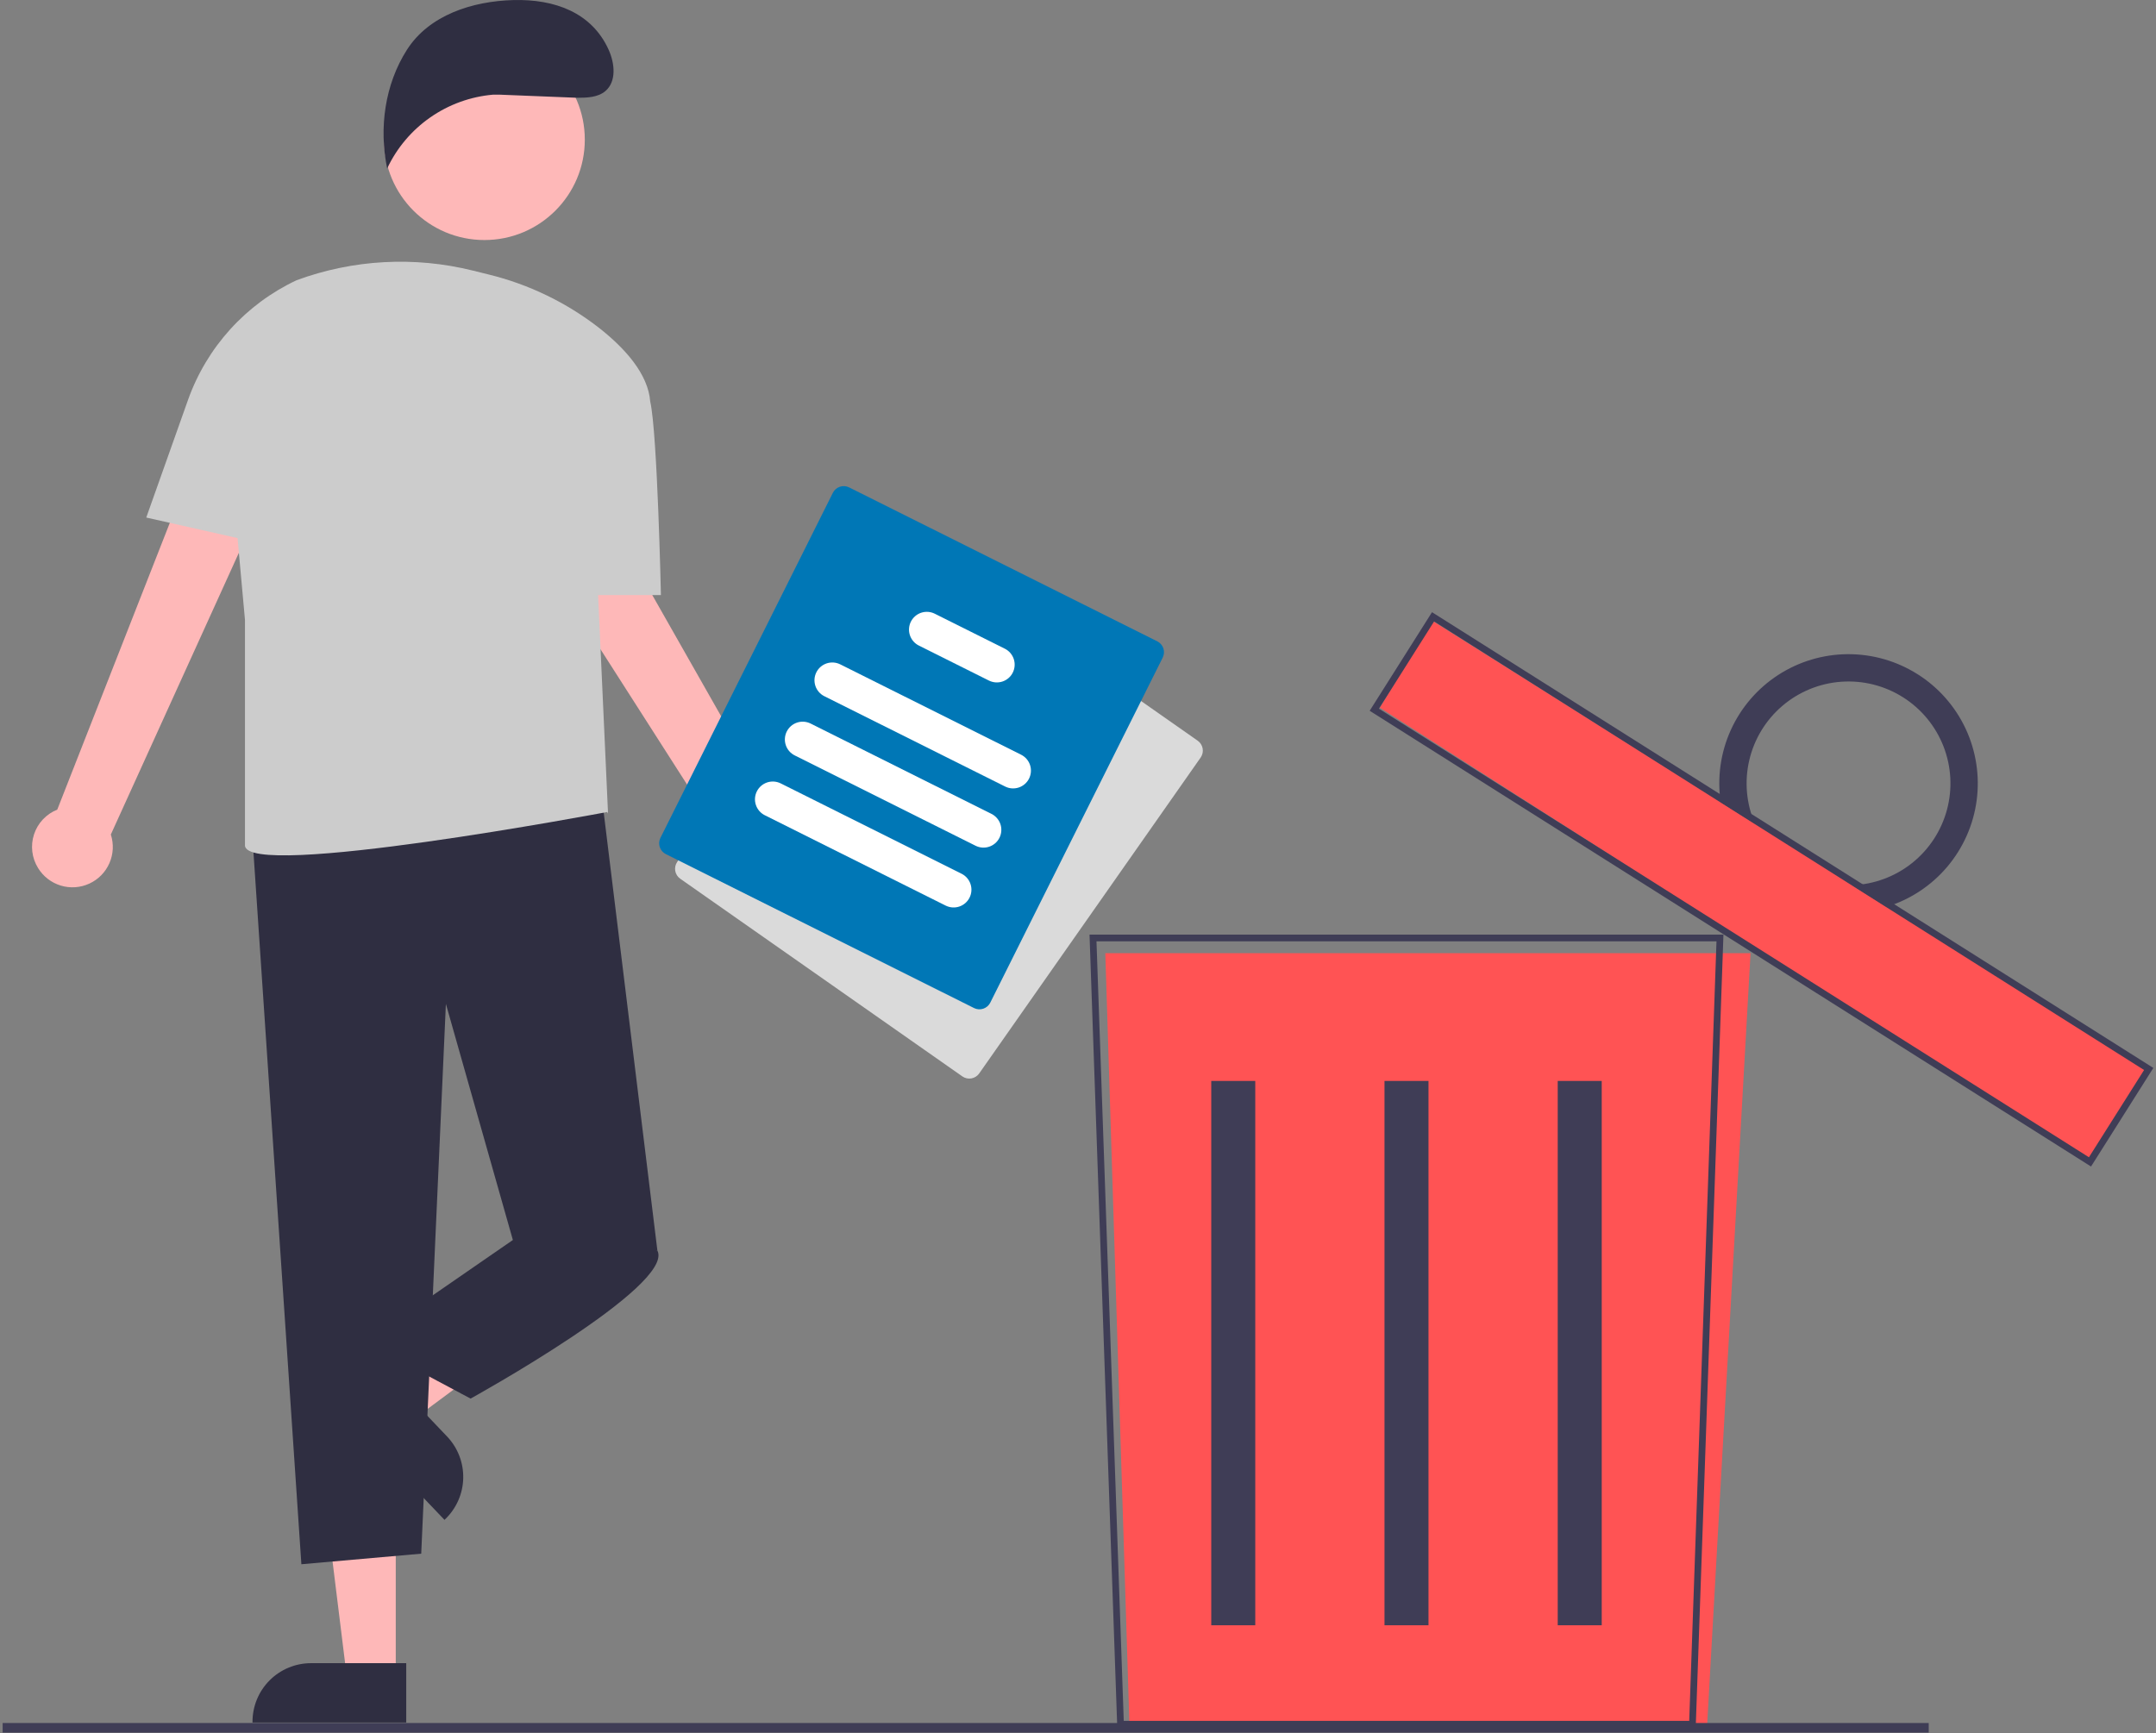 <svg width="199" height="160" viewBox="0 0 199 160" fill="none" xmlns="http://www.w3.org/2000/svg">
<rect x="0" y="0" width="199" height="160" fill="#808080" stroke="none"/>
<g id="undraw_throw_away_re_x60k 2" clip-path="url(#clip0_62180_21071)">
<path id="red?" d="M102.021 88H161.577L157.577 159.111H104.244L102.021 88Z" fill="#FF5354"/>
<path id="red?_2" d="M132.244 57.333L198.022 98.666L192.689 107.111L127.355 65.333L132.244 57.333Z" fill="#FF5354"/>
<path id="Path 8" d="M156.515 159.498H103.124L103.114 159.199L100.564 86.287H159.075L156.515 159.498ZM103.723 158.878H155.916L158.433 86.907H101.206L103.723 158.878Z" fill="#3F3D56"/>
<g id="Group 1">
<path id="Rectangle 17" d="M115.861 99.796H111.8V150.05H115.861V99.796Z" fill="#3F3D56"/>
<path id="Rectangle 18" d="M131.851 99.796H127.79V150.05H131.851V99.796Z" fill="#3F3D56"/>
<path id="Rectangle 19" d="M147.84 99.796H143.779V150.05H147.84V99.796Z" fill="#3F3D56"/>
</g>
<path id="Vector" d="M193.003 107.697L192.741 107.532L126.422 65.621L132.175 56.519L132.437 56.684L198.755 98.594L193.003 107.697ZM127.277 65.429L192.81 106.842L197.9 98.787L132.368 57.374L127.277 65.429Z" fill="#3F3D56"/>
<path id="Path 10" d="M176.991 62.244C175.063 61.024 172.826 60.382 170.545 60.396C168.263 60.409 166.034 61.077 164.121 62.319C162.207 63.562 160.691 65.327 159.751 67.406C158.811 69.484 158.487 71.789 158.817 74.046L161.979 76.045C161.185 74.2 161.002 72.148 161.457 70.192C161.912 68.235 162.982 66.475 164.51 65.17C166.038 63.865 167.943 63.084 169.947 62.94C171.951 62.797 173.948 63.298 175.647 64.372C177.345 65.446 178.655 67.035 179.385 68.907C180.114 70.778 180.226 72.835 179.702 74.775C179.179 76.714 178.048 78.436 176.476 79.686C174.903 80.937 172.972 81.651 170.964 81.725L174.126 83.723C176.307 83.054 178.25 81.773 179.725 80.032C181.199 78.291 182.144 76.164 182.446 73.903C182.747 71.641 182.394 69.341 181.428 67.274C180.462 65.208 178.923 63.462 176.994 62.244H176.991Z" fill="#3F3D56"/>
<path id="Rectangle 21" d="M178.022 159.07H0.244V159.959H178.022V159.07Z" fill="#3F3D56"/>
<g id="Group 6">
<path id="Path 111" d="M36.529 154.839H32.013L29.864 137.424H36.53L36.529 154.839Z" fill="#FEB8B8"/>
<path id="Path 112" d="M23.306 159.031H37.496V153.549H28.712C27.278 153.549 25.903 154.118 24.889 155.132C23.875 156.146 23.306 157.521 23.306 158.955V159.031Z" fill="#2F2E41"/>
<path id="Path 113" d="M34.941 127.853L38.056 131.122L52.147 120.666L47.551 115.841L34.941 127.853Z" fill="#FEB8B8"/>
<path id="Path 114" d="M41.264 132.62L35.204 126.261L31.234 130.044L41.026 140.317L41.081 140.265C41.595 139.775 42.007 139.189 42.295 138.539C42.582 137.89 42.739 137.191 42.756 136.481C42.773 135.771 42.65 135.064 42.394 134.402C42.138 133.74 41.754 133.134 41.264 132.62Z" fill="#2F2E41"/>
<path id="Path 115" d="M3.514 80.141C3.228 79.681 3.047 79.164 2.982 78.627C2.918 78.09 2.972 77.544 3.141 77.03C3.31 76.516 3.589 76.045 3.96 75.65C4.331 75.256 4.783 74.947 5.286 74.746L23.013 29.567L29.923 33.705L10.23 77.046C10.512 77.913 10.466 78.854 10.1 79.689C9.734 80.524 9.075 81.196 8.247 81.577C7.419 81.959 6.48 82.023 5.608 81.759C4.735 81.494 3.99 80.918 3.514 80.141Z" fill="#FEB8B8"/>
<path id="Path 116" d="M70.8 83.378C70.26 83.34 69.735 83.183 69.262 82.92C68.788 82.656 68.379 82.292 68.062 81.853C67.745 81.414 67.528 80.911 67.426 80.379C67.325 79.847 67.341 79.299 67.474 78.775L41.322 37.892L48.729 34.73L72.24 76.125C73.108 76.406 73.843 76.995 74.305 77.782C74.768 78.569 74.925 79.498 74.747 80.393C74.569 81.288 74.069 82.087 73.342 82.637C72.614 83.188 71.709 83.452 70.8 83.38V83.378Z" fill="#FEB8B8"/>
<path id="Path 117" d="M23.188 75.617L27.817 144.416L38.879 143.44L41.156 92.682L47.338 114.481L60.678 115.457L55.398 72.363L23.188 75.617Z" fill="#2F2E41"/>
<path id="Path 118" d="M49.291 111.228L47.338 114.481L33.674 123.917L43.435 129.123C43.435 129.123 62.306 118.711 60.679 115.457L49.291 111.228Z" fill="#2F2E41"/>
<path id="Path 119" d="M13.5 47.781L17.351 36.93C18.208 34.516 19.535 32.295 21.255 30.397C22.976 28.499 25.056 26.961 27.375 25.872C32.587 23.952 38.255 23.642 43.646 24.982L45.047 25.329C48.784 26.235 52.285 27.926 55.318 30.29C57.691 32.161 59.826 34.529 60.016 37.077C60.017 37.082 60.018 37.088 60.02 37.093C60.678 39.974 61.003 54.94 61.003 54.94H55.205L56.122 75.112L56.048 74.966C56.048 74.966 22.61 81.294 22.61 78.041V57.217L21.925 49.677L13.5 47.781Z" fill="#CCCCCC"/>
<path id="Ellipse 12" d="M44.712 22.161C49.829 22.161 53.978 18.012 53.978 12.894C53.978 7.777 49.829 3.628 44.712 3.628C39.594 3.628 35.445 7.777 35.445 12.894C35.445 18.012 39.594 22.161 44.712 22.161Z" fill="#FEB8B8"/>
<path id="Path 120" d="M46.1 8.739L53.295 9.028C54.2 9.025 55.188 8.993 55.878 8.407C56.916 7.524 56.743 5.857 56.186 4.612C54.636 1.146 51.178 -0.096 47.382 0.006C43.585 0.108 39.606 1.395 37.562 4.594C35.517 7.794 34.965 11.834 35.735 15.552C36.625 13.661 37.995 12.037 39.71 10.842C41.424 9.647 43.421 8.922 45.503 8.74L46.1 8.739Z" fill="#2F2E41"/>
</g>
<g id="Group 4">
<path id="Path 81" d="M88.826 99.377L62.783 81.125C62.541 80.955 62.377 80.696 62.325 80.404C62.274 80.113 62.341 79.813 62.51 79.57L82.95 50.405C83.121 50.163 83.38 49.999 83.671 49.948C83.963 49.896 84.262 49.963 84.505 50.132L110.548 68.384C110.79 68.554 110.954 68.814 111.006 69.105C111.057 69.396 110.99 69.696 110.821 69.939L90.381 99.103C90.211 99.345 89.952 99.51 89.66 99.562C89.369 99.613 89.069 99.547 88.826 99.377Z" fill="#DADADA"/>
<path id="Path 82" d="M94.683 79.572L79.401 68.862C79.225 68.738 79.074 68.581 78.958 68.399C78.842 68.217 78.763 68.014 78.726 67.801C78.689 67.588 78.694 67.371 78.74 67.16C78.787 66.949 78.875 66.75 78.999 66.573C79.123 66.397 79.28 66.246 79.462 66.13C79.644 66.014 79.847 65.935 80.06 65.898C80.272 65.861 80.49 65.865 80.701 65.912C80.912 65.959 81.111 66.047 81.288 66.171L96.569 76.881C96.926 77.131 97.169 77.513 97.244 77.942C97.32 78.371 97.222 78.813 96.972 79.17C96.722 79.526 96.34 79.769 95.911 79.845C95.481 79.92 95.04 79.822 94.683 79.572Z" fill="white"/>
<path id="Path 83" d="M91.175 84.577L75.894 73.867C75.717 73.743 75.566 73.586 75.45 73.403C75.334 73.222 75.255 73.018 75.217 72.806C75.18 72.593 75.185 72.375 75.231 72.164C75.278 71.954 75.366 71.754 75.49 71.577C75.614 71.4 75.772 71.25 75.954 71.134C76.136 71.018 76.339 70.939 76.552 70.902C76.764 70.864 76.982 70.869 77.193 70.916C77.404 70.963 77.603 71.051 77.78 71.175L93.061 81.885C93.418 82.136 93.66 82.517 93.736 82.946C93.811 83.375 93.713 83.817 93.463 84.174C93.213 84.53 92.831 84.773 92.403 84.849C91.974 84.924 91.532 84.827 91.175 84.577Z" fill="white"/>
<path id="Path 84" d="M87.631 89.635L72.35 78.925C72.173 78.801 72.022 78.643 71.906 78.461C71.79 78.279 71.712 78.076 71.674 77.864C71.637 77.651 71.642 77.433 71.689 77.222C71.735 77.012 71.823 76.812 71.947 76.636C72.071 76.459 72.228 76.308 72.41 76.192C72.592 76.077 72.796 75.998 73.008 75.96C73.221 75.923 73.438 75.928 73.649 75.975C73.86 76.022 74.059 76.109 74.236 76.233L89.517 86.943C89.874 87.193 90.117 87.575 90.193 88.004C90.268 88.433 90.17 88.875 89.92 89.232C89.67 89.589 89.288 89.832 88.859 89.907C88.43 89.983 87.988 89.885 87.631 89.635Z" fill="white"/>
<path id="Path 85" d="M94.64 69.673L88.721 65.525C88.544 65.401 88.393 65.244 88.277 65.062C88.161 64.88 88.082 64.677 88.044 64.464C88.007 64.251 88.012 64.033 88.059 63.822C88.105 63.612 88.193 63.412 88.317 63.235C88.441 63.059 88.599 62.908 88.781 62.792C88.963 62.676 89.166 62.597 89.379 62.56C89.592 62.523 89.809 62.528 90.02 62.575C90.231 62.621 90.43 62.709 90.607 62.834L96.526 66.982C96.883 67.232 97.126 67.614 97.201 68.043C97.277 68.472 97.179 68.914 96.929 69.271C96.678 69.628 96.297 69.871 95.868 69.946C95.438 70.022 94.997 69.924 94.64 69.673Z" fill="white"/>
</g>
<g id="Group 7">
<path id="Path 81_2" d="M89.905 93.067L61.456 78.853C61.192 78.72 60.991 78.488 60.897 78.208C60.803 77.927 60.825 77.621 60.957 77.356L76.875 45.496C77.008 45.232 77.24 45.031 77.52 44.937C77.801 44.844 78.107 44.865 78.372 44.997L106.821 59.211C107.085 59.344 107.286 59.576 107.38 59.856C107.474 60.137 107.452 60.443 107.321 60.708L91.403 92.567C91.27 92.831 91.038 93.033 90.757 93.126C90.476 93.22 90.17 93.199 89.905 93.067Z" fill="#0077B6"/>
<path id="Path 82_2" d="M92.778 72.616L76.085 64.275C75.892 64.179 75.72 64.045 75.579 63.882C75.437 63.719 75.329 63.53 75.261 63.325C75.193 63.12 75.165 62.904 75.18 62.689C75.196 62.474 75.253 62.264 75.35 62.071C75.446 61.877 75.58 61.705 75.743 61.564C75.906 61.422 76.095 61.315 76.3 61.246C76.504 61.178 76.721 61.151 76.936 61.166C77.151 61.181 77.361 61.239 77.554 61.335L94.247 69.676C94.637 69.87 94.934 70.212 95.072 70.626C95.21 71.039 95.178 71.49 94.983 71.88C94.788 72.27 94.446 72.567 94.033 72.704C93.62 72.842 93.168 72.811 92.778 72.616Z" fill="white"/>
<path id="Path 83_2" d="M90.047 78.082L73.354 69.742C73.161 69.645 72.989 69.512 72.847 69.349C72.705 69.186 72.597 68.996 72.529 68.792C72.46 68.587 72.433 68.371 72.448 68.155C72.463 67.94 72.521 67.73 72.617 67.536C72.714 67.343 72.847 67.171 73.01 67.029C73.174 66.888 73.363 66.78 73.568 66.712C73.773 66.644 73.989 66.616 74.204 66.632C74.42 66.647 74.63 66.705 74.823 66.801L91.516 75.142C91.906 75.337 92.202 75.679 92.34 76.092C92.477 76.505 92.445 76.956 92.251 77.346C92.056 77.736 91.714 78.032 91.301 78.17C90.888 78.308 90.437 78.276 90.047 78.082Z" fill="white"/>
<path id="Path 84_2" d="M87.286 83.607L70.593 75.266C70.4 75.17 70.228 75.036 70.086 74.873C69.945 74.71 69.837 74.521 69.769 74.316C69.7 74.112 69.673 73.895 69.688 73.68C69.704 73.465 69.761 73.255 69.858 73.062C69.954 72.869 70.088 72.697 70.251 72.555C70.413 72.414 70.603 72.306 70.807 72.237C71.012 72.169 71.228 72.142 71.444 72.157C71.659 72.172 71.869 72.23 72.062 72.326L88.755 80.667C89.145 80.862 89.442 81.203 89.579 81.617C89.718 82.03 89.686 82.481 89.491 82.871C89.296 83.261 88.954 83.558 88.541 83.696C88.127 83.834 87.676 83.802 87.286 83.607Z" fill="white"/>
<path id="Path 85_2" d="M91.277 62.831L84.811 59.6C84.618 59.504 84.445 59.37 84.304 59.207C84.162 59.044 84.054 58.855 83.986 58.65C83.917 58.445 83.89 58.229 83.905 58.014C83.92 57.798 83.978 57.588 84.074 57.395C84.171 57.202 84.305 57.029 84.468 56.888C84.631 56.746 84.82 56.638 85.025 56.57C85.23 56.502 85.446 56.475 85.662 56.49C85.877 56.505 86.087 56.563 86.28 56.66L92.746 59.89C93.136 60.085 93.432 60.427 93.57 60.84C93.708 61.254 93.676 61.705 93.481 62.095C93.287 62.485 92.945 62.781 92.531 62.919C92.118 63.057 91.667 63.025 91.277 62.831Z" fill="white"/>
</g>
</g>
<defs>
<clipPath id="clip0_62180_21071">
<rect width="198.511" height="160" fill="white" transform="translate(0.244)"/>
</clipPath>
</defs>
</svg>
